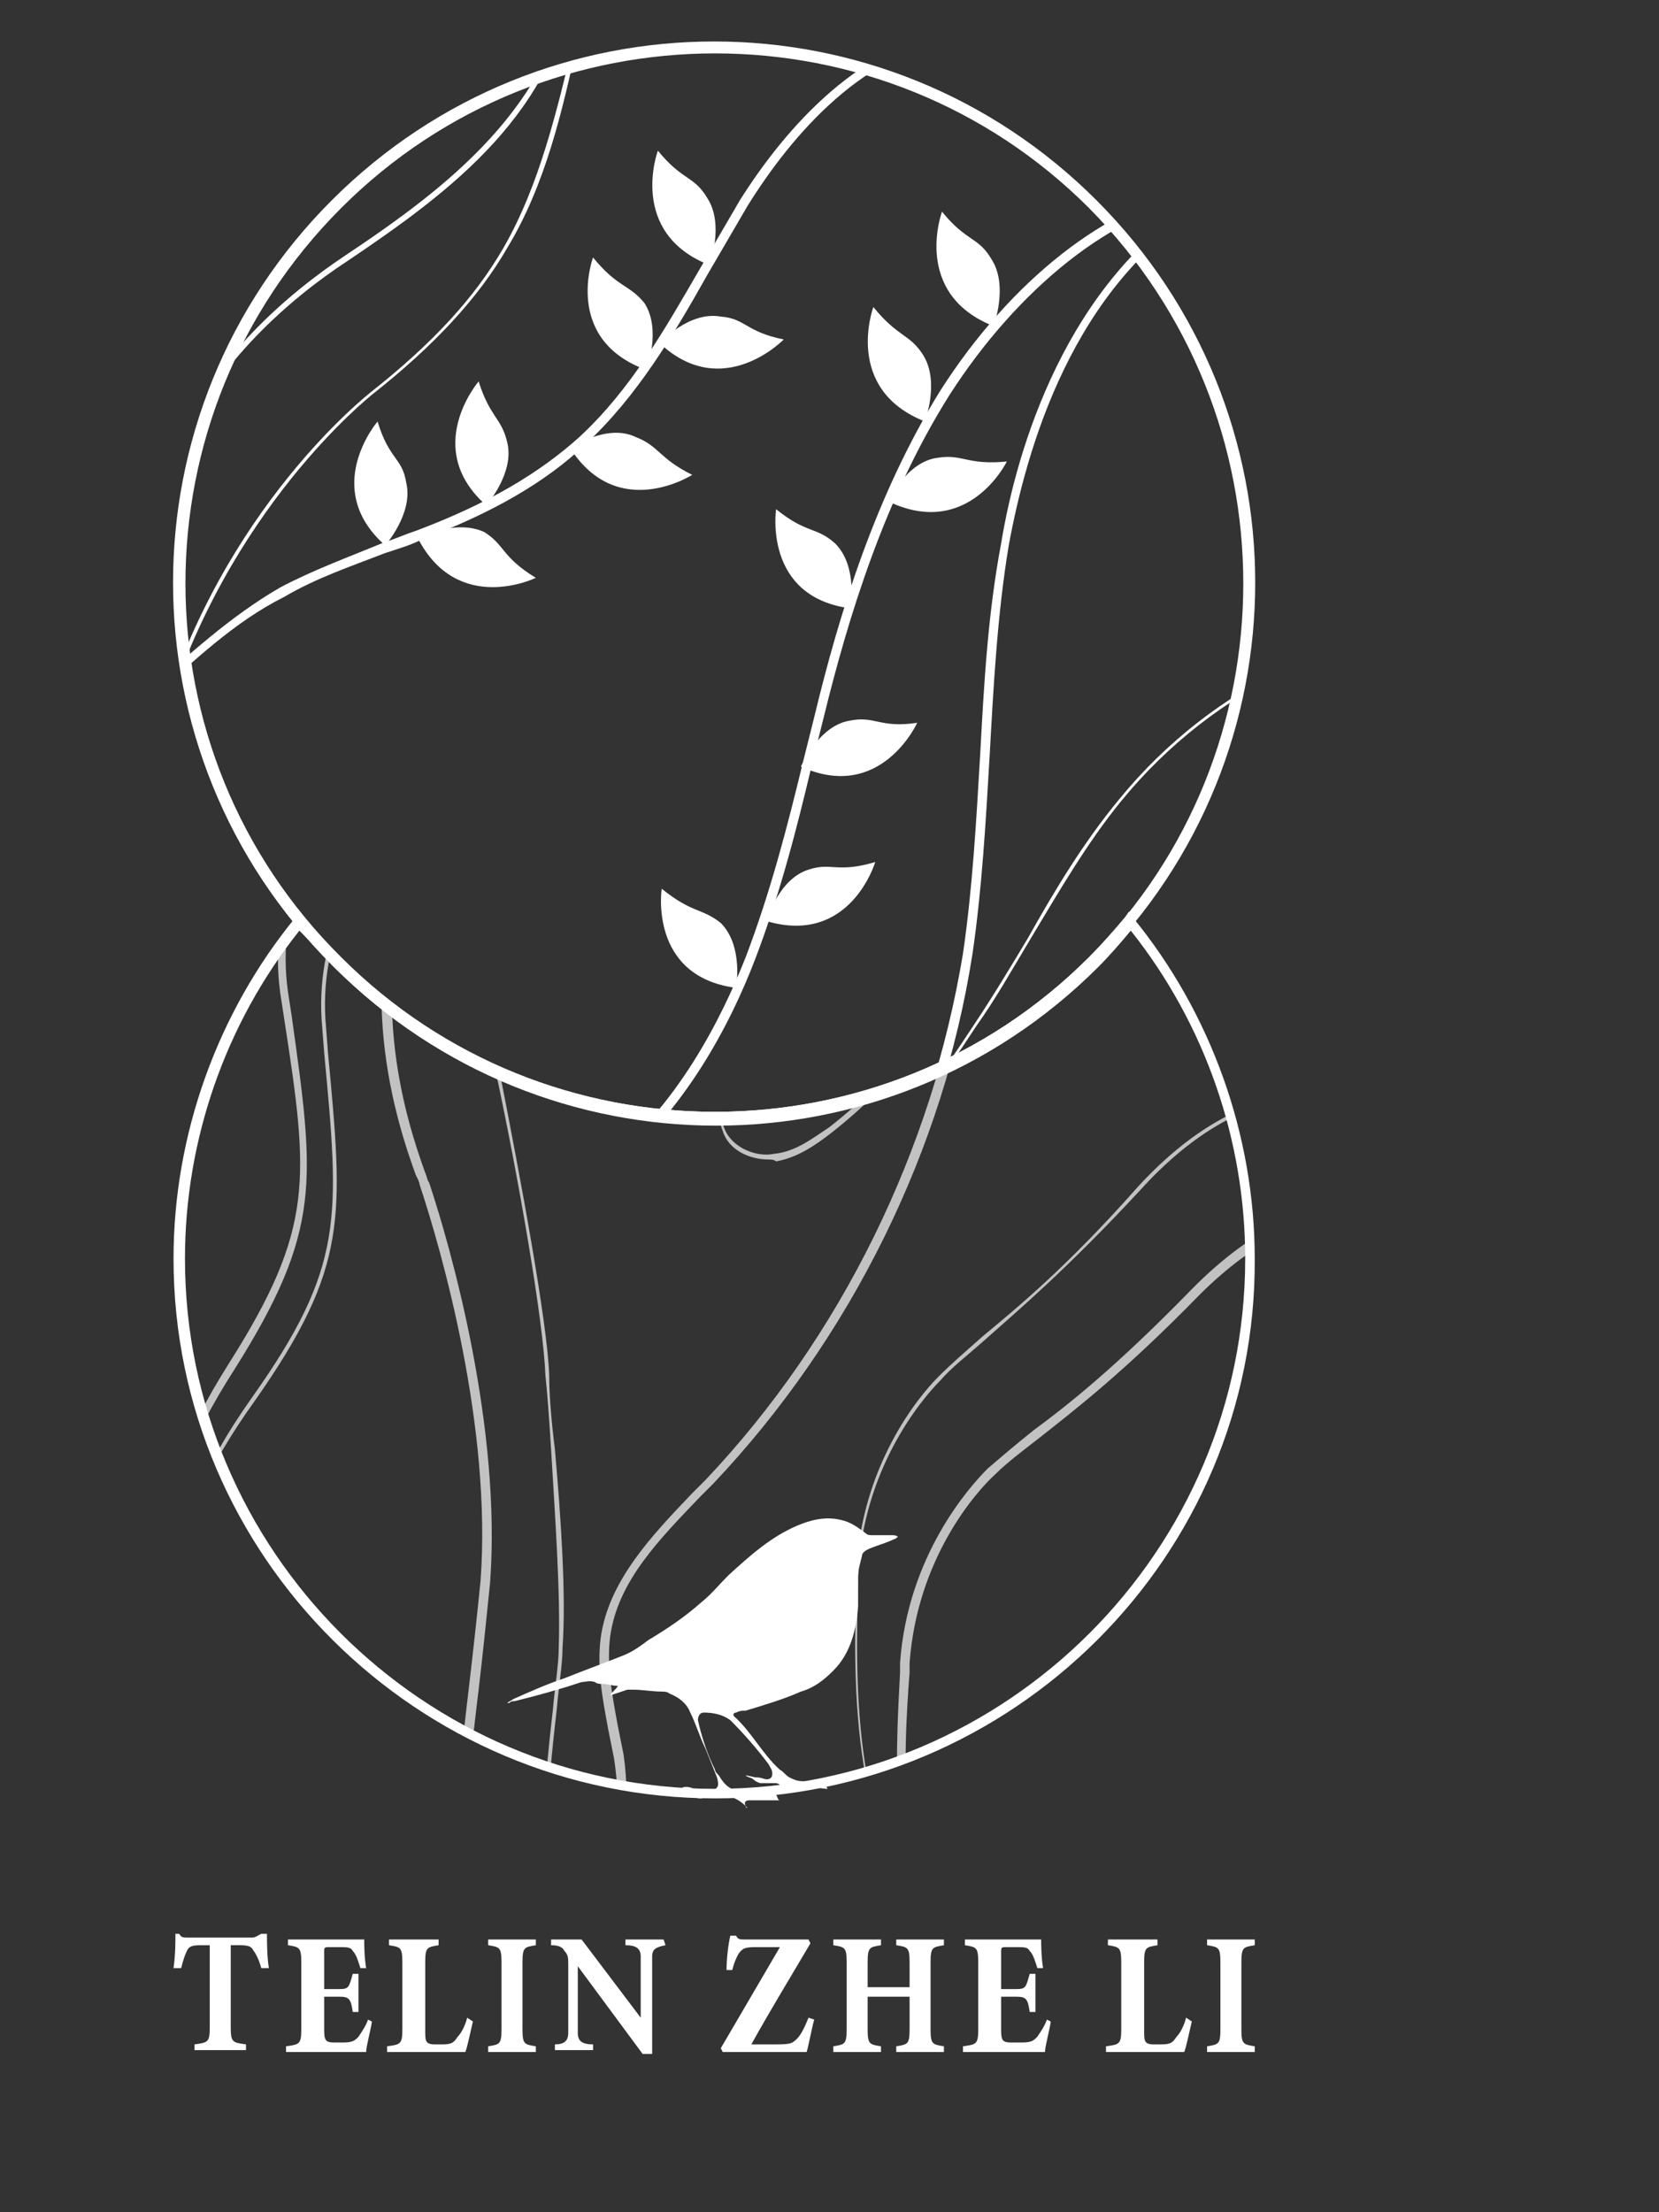 <?xml version="1.0" encoding="utf-8"?>
<!-- Generator: Adobe Illustrator 27.1.1, SVG Export Plug-In . SVG Version: 6.00 Build 0)  -->
<svg version="1.1" id="圖層_1" xmlns="http://www.w3.org/2000/svg" xmlns:xlink="http://www.w3.org/1999/xlink" x="0px" y="0px"
	 viewBox="0 0 87 116" style="enable-background:new 0 0 87 116;" xml:space="preserve">
<rect x="0" y="0" width="87" height="116" fill="#333333" stroke="none"/>
<style type="text/css">
	.st0{fill:#FFFFFF;}
	.st1{clip-path:url(#SVGID_00000170984563203785917330000006535605515108072325_);}
	.st2{fill:none;}
	.st3{opacity:0.7;clip-path:url(#SVGID_00000081633133643180165370000004104232915139122609_);}
</style>
<g>
	<g>
		<path class="st0" d="M13.7,103.2c-0.1-0.4-0.3-0.8-0.4-0.9c-0.1-0.2-0.2-0.3-0.7-0.3h-0.5v4.3c0,0.8,0.1,0.8,0.8,0.9v0.3h-2.7
			v-0.3c0.7-0.1,0.8-0.1,0.8-0.9V102h-0.5c-0.5,0-0.6,0.1-0.7,0.3c-0.1,0.2-0.2,0.5-0.3,0.9H9.1c0.1-0.7,0.1-1.4,0.1-1.8h0.2
			c0.1,0.2,0.2,0.2,0.5,0.2h3.3c0.2,0,0.3-0.1,0.5-0.2H14c0,0.4,0,1.2,0.1,1.8L13.7,103.2L13.7,103.2z"/>
		<path class="st0" d="M19.5,106c0,0.2-0.3,1.3-0.3,1.6h-4.2v-0.3c0.7-0.1,0.8-0.1,0.8-0.9v-3.5c0-0.8-0.1-0.8-0.7-0.9v-0.3h2.7
			c0.9,0,1.1,0,1.3,0c0,0.2,0,0.9,0.1,1.5l-0.3,0c-0.1-0.3-0.2-0.7-0.4-0.9c-0.1-0.2-0.3-0.2-0.7-0.2h-0.5c-0.3,0-0.3,0-0.3,0.3v1.9
			h0.8c0.5,0,0.5-0.1,0.7-0.8h0.3v2h-0.3c-0.1-0.7-0.2-0.8-0.7-0.8h-0.8v1.6c0,0.6,0,0.8,0.5,0.8H18c0.5,0,0.6-0.1,0.8-0.3
			c0.2-0.3,0.4-0.6,0.5-0.9L19.5,106L19.5,106z"/>
		<path class="st0" d="M24.8,106c-0.1,0.4-0.3,1.4-0.4,1.6h-4.1v-0.3c0.7-0.1,0.8-0.1,0.8-0.9v-3.5c0-0.8-0.1-0.8-0.7-0.9v-0.3H23
			v0.3c-0.6,0.1-0.7,0.1-0.7,0.9v3.6c0,0.5,0,0.7,0.5,0.7c0,0,0.4,0,0.4,0c0.5,0,0.6-0.1,0.8-0.4c0.2-0.2,0.4-0.6,0.5-1L24.8,106
			L24.8,106z"/>
		<path class="st0" d="M25.6,107.6v-0.3c0.6-0.1,0.7-0.1,0.7-0.9v-3.5c0-0.8-0.1-0.8-0.7-0.9v-0.3h2.5v0.3c-0.6,0.1-0.7,0.1-0.7,0.9
			v3.5c0,0.8,0.1,0.8,0.7,0.9v0.3H25.6z"/>
		<path class="st0" d="M34.9,102c-0.5,0.1-0.7,0.2-0.7,0.6c0,0.4,0,0.7,0,1.5v3.6h-0.5l-3.4-4.6v2.1c0,0.8,0,1.2,0,1.4
			c0,0.4,0.2,0.6,0.8,0.6v0.3h-2v-0.3c0.5,0,0.7-0.2,0.7-0.6c0-0.3,0-0.7,0-1.5V103c0-0.3,0-0.5-0.2-0.7c-0.1-0.2-0.3-0.3-0.7-0.3
			v-0.3h1.6l3.1,4.1V104c0-0.8,0-1.1,0-1.4c0-0.4-0.2-0.6-0.8-0.6v-0.3h2L34.9,102L34.9,102z"/>
		<path class="st0" d="M42.7,105.9c-0.1,0.3-0.3,1.4-0.4,1.7h-4.4l-0.1-0.2c1-1.7,2.1-3.6,3.1-5.3h-1.3c-0.6,0-0.7,0.1-0.9,0.4
			c-0.1,0.2-0.2,0.4-0.3,0.8l-0.3,0c0-0.6,0.1-1.4,0.2-1.8h0.3c0.1,0.2,0.2,0.2,0.5,0.2h3.3l0.1,0.2c-1,1.7-2.1,3.5-3.1,5.3
			c0.3,0,0.5,0,1,0c1,0,1.1,0,1.4-0.3c0.2-0.2,0.4-0.6,0.6-1.1L42.7,105.9z"/>
		<path class="st0" d="M49.5,102c-0.6,0.1-0.7,0.1-0.7,0.9v3.5c0,0.8,0.1,0.8,0.7,0.9v0.3h-2.5v-0.3c0.6-0.1,0.7-0.1,0.7-0.9v-1.7
			h-2.2v1.7c0,0.8,0.1,0.8,0.7,0.9v0.3h-2.5v-0.3c0.6-0.1,0.7-0.1,0.7-0.9v-3.5c0-0.8-0.1-0.8-0.7-0.9v-0.3h2.5v0.3
			c-0.6,0.1-0.7,0.1-0.7,0.9v1.3h2.2v-1.3c0-0.8-0.1-0.8-0.7-0.9v-0.3h2.5V102z"/>
		<path class="st0" d="M55.1,106c0,0.2-0.3,1.3-0.3,1.6h-4.3v-0.3c0.7-0.1,0.8-0.1,0.8-0.9v-3.5c0-0.8-0.1-0.8-0.7-0.9v-0.3h2.7
			c0.9,0,1.1,0,1.3,0c0,0.2,0,0.9,0.1,1.5l-0.3,0c-0.1-0.3-0.2-0.7-0.4-0.9c-0.1-0.2-0.3-0.2-0.7-0.2h-0.5c-0.3,0-0.3,0-0.3,0.3v1.9
			h0.8c0.5,0,0.5-0.1,0.7-0.8h0.3v2h-0.3c-0.1-0.7-0.2-0.8-0.7-0.8h-0.8v1.6c0,0.6,0,0.8,0.5,0.8h0.6c0.5,0,0.6-0.1,0.8-0.3
			c0.2-0.3,0.4-0.6,0.5-0.9L55.1,106L55.1,106z"/>
		<path class="st0" d="M62.5,106c-0.1,0.4-0.3,1.4-0.4,1.6h-4.1v-0.3c0.7-0.1,0.8-0.1,0.8-0.9v-3.5c0-0.8-0.1-0.8-0.7-0.9v-0.3h2.6
			v0.3c-0.6,0.1-0.7,0.1-0.7,0.9v3.6c0,0.5,0,0.7,0.5,0.7c0,0,0.4,0,0.4,0c0.5,0,0.6-0.1,0.8-0.4c0.2-0.2,0.4-0.6,0.5-1L62.5,106
			L62.5,106z"/>
		<path class="st0" d="M63.3,107.6v-0.3c0.6-0.1,0.7-0.1,0.7-0.9v-3.5c0-0.8-0.1-0.8-0.7-0.9v-0.3h2.5v0.3c-0.6,0.1-0.7,0.1-0.7,0.9
			v3.5c0,0.8,0.1,0.8,0.7,0.9v0.3H63.3z"/>
	</g>
	<g>
		<g>
			<path class="st0" d="M37.5,58.9c-7.3,0-14.5-2.8-20.1-8.3c-11.1-11.1-11.1-29,0-40.1s29-11.1,40.1,0c11.1,11.1,11.1,29,0,40.1
				l0,0C52,56.1,44.8,58.9,37.5,58.9z M37.5,2.8c-7.1,0-14.2,2.7-19.6,8.1C7,21.8,7,39.4,17.9,50.2C28.7,61,46.3,61,57.1,50.2
				c10.8-10.8,10.8-28.4,0-39.3C51.7,5.5,44.6,2.8,37.5,2.8z"/>
		</g>
		<g>
			<defs>
				
					<ellipse id="SVGID_1_" transform="matrix(0.47 -0.883 0.883 0.47 -7.108 49.324)" cx="37.5" cy="30.6" rx="28.1" ry="28.1"/>
			</defs>
			<clipPath id="SVGID_00000044157391140786776580000017013086997503019169_">
				<use xlink:href="#SVGID_1_"  style="overflow:visible;"/>
			</clipPath>
			<g style="clip-path:url(#SVGID_00000044157391140786776580000017013086997503019169_);">
				<g>
					<path class="st0" d="M31.5,98.3L31.1,98c1.1-1.3,1.4-3.2,1-5.8c-0.1-0.5-0.2-1-0.3-1.5c-0.3-1.6-0.6-3.2-0.4-4.8
						c0.4-3,2.7-5.4,4.8-7.6c0.2-0.2,0.5-0.5,0.7-0.7c7.1-7.5,11.9-17.3,13.6-27.6c0.5-3.4,0.7-7,0.9-10.4c0.2-3.7,0.4-7.4,1.1-11.1
						c0.8-4.9,3.4-13.8,10.7-18.2l0.2,0.4c-7.2,4.2-9.6,13-10.5,17.9c-0.6,3.6-0.8,7.4-1,11c-0.2,3.4-0.4,7-0.9,10.4
						c-1.6,10.3-6.5,20.2-13.7,27.8c-0.2,0.2-0.5,0.5-0.7,0.7c-2.1,2.2-4.3,4.4-4.7,7.3c-0.2,1.5,0.1,3.1,0.4,4.7
						c0.1,0.5,0.2,1,0.3,1.5C33,94.8,32.6,96.9,31.5,98.3z"/>
				</g>
				<g>
					<path class="st0" d="M9.3,23.7l-0.2-0.1c2-4.8,6-8.2,9-10.2c5.4-3.6,10.9-7.8,12-15c0.4-2.5,0-5-0.4-7.4c0-0.3-0.1-0.6-0.1-0.8
						c-0.5-2.9-0.5-5.5-0.1-8.3c0.8-6,3.2-10.9,7.1-14.3l0.1,0.2c-3.8,3.4-6.3,8.2-7.1,14.2c-0.4,2.8-0.3,5.4,0.1,8.3
						c0,0.3,0.1,0.6,0.1,0.8c0.4,2.4,0.8,5,0.4,7.5C29.2,5.9,23.7,10,18.2,13.7C15.3,15.6,11.3,19,9.3,23.7z"/>
				</g>
				<g>
					<path class="st0" d="M32,61.4L31.7,61c3.8-3,6.1-7.5,7.4-10.8c1.3-3.4,2.2-6.9,3-10.2c0.2-0.8,0.4-1.6,0.6-2.4
						c1.3-5.4,3.2-11.6,6.6-17.1c3.7-5.8,8.8-9.8,13.5-10.6l0.1,0.5c-4.5,0.7-9.5,4.7-13.1,10.3c-3.4,5.4-5.3,11.6-6.6,16.9
						c-0.2,0.8-0.4,1.6-0.6,2.4c-0.8,3.4-1.7,6.9-3,10.3C38.3,53.7,35.9,58.3,32,61.4z"/>
				</g>
				<g>
					<path class="st0" d="M44.9,61.9l-0.1-0.1c2.3-2.2,4.4-5.2,6.3-8.1c1-1.5,1.9-3,2.8-4.5c1.4-2.5,2.9-5,4.8-7.3
						c4.9-6,12.3-9.5,19.6-9.2l0,0.2c-7.3-0.3-14.6,3.1-19.5,9.1c-1.8,2.2-3.3,4.8-4.8,7.3c-0.9,1.5-1.8,3.1-2.8,4.5
						C49.3,56.7,47.2,59.7,44.9,61.9z"/>
				</g>
				<g>
					<path class="st0" d="M7.9,36.7l-0.3-0.3c2.2-2,4.5-4.1,7.1-5.6c1.7-0.9,3.6-1.6,5.3-2.3c0.6-0.2,1.3-0.5,1.9-0.7
						c3.7-1.4,6.4-3,8.5-4.9c2.7-2.5,4.5-5.7,6.3-8.8c0.7-1.2,1.4-2.4,2.1-3.6c2.4-3.8,6.4-8.4,11.8-9l0,0.5
						c-5.2,0.5-9.1,5.1-11.4,8.8c-0.7,1.2-1.4,2.4-2.1,3.6c-1.8,3.2-3.7,6.4-6.4,8.9c-2.1,2-4.9,3.6-8.6,5c-0.6,0.3-1.3,0.5-1.9,0.7
						c-1.8,0.7-3.6,1.3-5.3,2.3C12.3,32.6,10.1,34.7,7.9,36.7z"/>
				</g>
				<g>
					<path class="st0" d="M8.6,37.8l-0.2,0c3.3-11.2,10.9-17.1,11-17.2c3.3-2.6,5.5-5,7-7.6c1.9-3.3,2.8-7.2,3.7-10.9
						c0.3-1.4,0.7-2.9,1-4.3c1.2-4.5,3.8-10.4,9-12.6l0.1,0.1c-5.1,2.2-7.7,8-8.9,12.5c-0.4,1.4-0.7,2.9-1,4.3
						c-0.8,3.7-1.7,7.6-3.7,10.9c-1.5,2.6-3.8,5.1-7.1,7.7C19.4,20.8,11.9,26.7,8.6,37.8z"/>
				</g>
			</g>
		</g>
		<g>
			<path class="st0" d="M40.9,94.4c-0.4,0-0.7,0-1.1,0c-0.2,0-0.3,0-0.5,0c-0.2,0-0.3,0.1-0.2,0.3c0,0,0,0.1,0.1,0.1c0,0,0,0,0,0
				c0,0-0.1-0.1-0.1-0.1c-0.5-0.5-1.2-0.7-1.9-0.5c-0.1,0-0.3,0-0.4,0.1c-0.2,0-0.4,0-0.5-0.3c-0.1-0.2-0.3-0.2-0.6-0.1
				c0.1-0.2,0.1-0.2,0.3-0.2c0.2,0,0.4,0.1,0.6,0.2c0.2,0.1,0.4,0.2,0.6,0.1c0.1,0,0.1-0.1,0.2-0.1c0.3-0.2,0.3-0.3,0.2-0.7
				c-0.2-0.5-0.4-1-0.6-1.5c-0.3-0.6-0.5-1.3-0.8-1.9c-0.2-0.5-0.6-0.8-1.1-1c-0.1-0.1-0.3-0.1-0.4-0.1c-0.5,0-1-0.1-1.5-0.1
				c-0.1,0-0.2,0-0.3,0c-0.3,0.1-0.6,0.2-0.9,0.3c0.1-0.2,0.3-0.3,0.4-0.5c-0.3,0-0.5-0.1-0.8-0.1c-0.1,0-0.3,0-0.4-0.1
				c-0.3-0.1-0.5,0-0.7,0c-1.2,0.4-2.3,0.7-3.5,1c-0.1,0-0.2,0-0.3,0.1c0,0-0.1,0-0.1,0c0.1-0.1,0.2-0.1,0.3-0.2
				c0.9-0.4,1.8-0.8,2.7-1.1c1-0.4,2.1-0.8,3.1-1.2c0.5-0.2,0.9-0.5,1.3-0.8c1-0.6,1.9-1.2,2.8-2c0.5-0.4,0.9-0.9,1.4-1.4
				c1.1-1,2.2-2,3.6-2.6c0.7-0.3,1.5-0.5,2.3-0.3c0.5,0.1,0.9,0.4,1.3,0.7c0.1,0.1,0.2,0.1,0.4,0.1c0.3,0,0.7,0,1,0
				c0.1,0,0.2,0,0.3,0.1c-0.1,0-0.1,0.1-0.2,0.1c-0.4,0.2-0.8,0.3-1.3,0.5c-0.2,0.1-0.4,0.2-0.4,0.4c-0.1,0.4-0.2,0.7-0.2,1.1
				c0,0.5,0,1,0,1.5c-0.1,1.3-0.4,2.5-1.3,3.4c-0.5,0.5-1,0.9-1.7,1.1c-0.9,0.4-1.9,0.7-2.9,1c-0.2,0-0.3,0-0.5,0.1
				c-0.1,0-0.2,0.1-0.1,0.2c0.9,0.8,1.5,2,2.4,2.8c0.2,0.1,0.3,0.3,0.5,0.4c0.2,0.1,0.4,0.2,0.7,0.2c0.3,0,0.6,0,0.9,0.1
				c0.2,0,0.3,0.1,0.4,0.3c-0.3,0-0.6-0.1-1-0.1c-0.2,0-0.4,0-0.5,0.1c-0.4,0.2-0.7,0.1-1-0.2c-0.1-0.1-0.2-0.1-0.3-0.1
				c-0.2,0-0.5,0-0.7,0c-0.1,0-0.3-0.1-0.4-0.2c-0.1-0.1-0.3-0.1-0.4-0.2c0.2,0,0.4,0.1,0.6,0.1c0.2,0,0.4,0.1,0.5,0.1
				c0.2,0,0.3-0.1,0.3-0.3c0-0.2-0.1-0.3-0.2-0.5c-0.6-0.8-1.3-1.6-2-2.3c-0.4-0.3-0.9-0.4-1.4-0.4c-0.2,0-0.3,0.2-0.3,0.4
				c0.2,0.9,0.5,1.8,0.9,2.6c0,0.1,0.1,0.2,0.2,0.3c0.3,0.5,0.6,0.8,1.2,0.8c0.6,0,1.2,0.1,1.8,0.2C40.8,94.3,40.8,94.4,40.9,94.4
				C40.9,94.4,40.9,94.4,40.9,94.4z"/>
		</g>
		<g>
			<path class="st2" d="M37.5,59.6"/>
		</g>
		<g>
			<g>
				<path class="st0" d="M45.9,45.2c0,0-1.3,4.4-5.7,3.1c0,0,0.6-2.2,2.2-2.7C43.6,45.2,43.9,45.8,45.9,45.2z"/>
			</g>
			<g>
				<path class="st0" d="M48.1,37.9c0,0-1.9,4.2-6.1,2.3c0,0,0.9-2.1,2.5-2.4C45.9,37.5,46.1,38.2,48.1,37.9z"/>
			</g>
			<g>
				<path class="st0" d="M34.7,46.6c0,0-0.7,4.6,3.9,5.2c0,0,0.4-2.2-0.8-3.4C36.8,47.6,36.3,47.9,34.7,46.6z"/>
			</g>
			<g>
				<path class="st0" d="M52.8,24.2c0,0-2,4.1-6.2,2.1c0,0,0.9-2.1,2.6-2.3C50.5,23.8,50.7,24.4,52.8,24.2z"/>
			</g>
			<g>
				<path class="st0" d="M41.1,17.8c0,0-3.2,3.3-6.5,0.2c0,0,1.5-1.7,3.2-1.4C39.1,16.7,39.1,17.4,41.1,17.8z"/>
			</g>
			<g>
				<path class="st0" d="M36.3,24.9c0,0-3.9,2.5-6.4-1.4c0,0,1.9-1.3,3.4-0.6C34.6,23.4,34.5,24,36.3,24.9z"/>
			</g>
			<g>
				<path class="st0" d="M28.1,30.3c0,0-4.1,2-6.2-2.1c0,0,2-1,3.5-0.3C26.5,28.6,26.3,29.2,28.1,30.3z"/>
			</g>
			<g>
				<path class="st0" d="M40.7,26.7c0,0-0.7,4.6,3.9,5.2c0,0,0.4-2.2-0.8-3.4C42.8,27.6,42.3,28,40.7,26.7z"/>
			</g>
			<g>
				<path class="st0" d="M45.8,16.1c0,0-1.6,4.3,2.7,6c0,0,0.8-2.1-0.1-3.5C47.7,17.5,47.1,17.7,45.8,16.1z"/>
			</g>
			<g>
				<path class="st0" d="M49.4,11.1c0,0-1.6,4.3,2.7,6c0,0,0.8-2.1-0.1-3.5C51.3,12.4,50.7,12.7,49.4,11.1z"/>
			</g>
			<g>
				<path class="st0" d="M34.5,7.9c0,0-1.6,4.3,2.7,6c0,0,0.8-2.1-0.1-3.5C36.4,9.2,35.8,9.5,34.5,7.9z"/>
			</g>
			<g>
				<path class="st0" d="M25.1,20c0,0-3,3.5,0.4,6.5c0,0,1.5-1.7,1.1-3.3C26.3,21.9,25.7,21.9,25.1,20z"/>
			</g>
			<g>
				<path class="st0" d="M31.1,13.5c0,0-1.6,4.3,2.8,5.9c0,0,0.8-2.1-0.1-3.5C33,14.9,32.4,15.1,31.1,13.5z"/>
			</g>
			<g>
				<path class="st0" d="M19.8,22.1c0,0-3,3.5,0.4,6.5c0,0,1.5-1.7,1.1-3.3C21.1,24,20.4,24.1,19.8,22.1z"/>
			</g>
		</g>
		<g>
			<path class="st0" d="M37.5,94.3C21.9,94.3,9.1,81.6,9.1,66c0-6.5,2.3-12.9,6.4-17.9l0.2-0.3l0.2,0.3c0.6,0.7,1.2,1.4,1.9,2.1
				C28.7,61,46.3,61,57.1,50.2c0.7-0.7,1.3-1.4,1.9-2.1l0.2-0.3l0.2,0.3c4.1,5,6.4,11.4,6.4,17.9C65.9,81.6,53.1,94.3,37.5,94.3z
				 M15.7,48.8c-3.9,4.9-6,11-6,17.2c0,15.3,12.5,27.8,27.8,27.8c15.3,0,27.8-12.5,27.8-27.8c0-6.2-2.1-12.3-6-17.2
				c-0.5,0.6-1.1,1.3-1.7,1.9c-11.1,11.1-29,11.1-40.1,0C16.9,50,16.3,49.4,15.7,48.8z"/>
		</g>
		<g>
			<defs>
				<path id="SVGID_00000101807850300054289340000014055957564780857519_" d="M59.3,48.3c-0.6,0.7-1.2,1.4-1.9,2.1
					c-11,11-28.7,11-39.7,0c-0.7-0.7-1.3-1.4-1.9-2.1c-3.9,4.8-6.3,11-6.3,17.7C9.4,81.5,22,94,37.5,94C53,94,65.6,81.5,65.6,66
					C65.6,59.3,63.2,53.1,59.3,48.3z"/>
			</defs>
			<clipPath id="SVGID_00000134215483392406965980000004581818437890331560_">
				<use xlink:href="#SVGID_00000101807850300054289340000014055957564780857519_"  style="overflow:visible;"/>
			</clipPath>
			<g style="opacity:0.7;clip-path:url(#SVGID_00000134215483392406965980000004581818437890331560_);">
				<g>
					<path class="st0" d="M31.6,98.3L31.2,98c1.1-1.3,1.4-3.2,1-5.8c-0.1-0.5-0.2-1-0.3-1.5c-0.3-1.6-0.6-3.2-0.4-4.8
						c0.4-3,2.7-5.4,4.8-7.6c0.2-0.2,0.5-0.5,0.7-0.7c7.1-7.5,11.9-17.3,13.6-27.6c0.5-3.4,0.7-7,0.9-10.4c0.2-3.7,0.4-7.4,1.1-11.1
						c0.8-4.9,3.4-13.8,10.7-18.2l0.2,0.4c-7.2,4.2-9.6,13-10.5,17.9c-0.6,3.6-0.8,7.4-1,11c-0.2,3.4-0.4,7-0.9,10.4
						c-1.6,10.3-6.5,20.2-13.7,27.8c-0.2,0.2-0.5,0.5-0.7,0.7c-2.1,2.2-4.3,4.4-4.7,7.3c-0.2,1.5,0.1,3.1,0.4,4.7
						c0.1,0.5,0.2,1,0.3,1.5C33.1,94.8,32.7,96.9,31.6,98.3z"/>
				</g>
				<g>
					<path class="st0" d="M81,104.6c-2.9,0-5.9-1.5-7.9-2.6c-3.2-1.6-4-1.5-13.4,0c-1,0.2-2.1,0.3-3.3,0.5c-3,0.5-5.5-0.1-7.3-1.7
						c-4.7-4.1-4.3-13.6-4.2-17.7l0-0.5c0.2-5.7,3.3-9.4,4.3-10.4c0.7-0.7,1.4-1.3,2.3-2.1c1.8-1.5,4.4-3.6,8.2-7.9
						c5.8-6.3,10.7-4.7,10.8-4.7l4.7,1.4c0.1,0,12.1,4.8,15.5,9c3.4,4.1,3.7,8.1,0.9,14.3c-2.6,5.9-1.9,12-1.9,12.1
						c0,0.1-0.5,5.9-4.3,8.9C84,104.2,82.5,104.6,81,104.6z M68.8,100.6c1.7,0,2.7,0.4,4.3,1.2c3.1,1.6,8.2,4.2,12.2,1.1
						c3.8-2.9,4.3-8.7,4.3-8.7c0,0-0.8-6.2,1.9-12.1c2.7-6.1,2.5-10-0.9-14.1c-3.4-4.1-15.2-8.8-15.5-8.9l-4.7-1.4
						c-0.1,0-4.9-1.6-10.6,4.7c-3.9,4.2-6.4,6.3-8.2,7.9c-0.9,0.8-1.7,1.4-2.3,2.1c-1,1-4.1,4.7-4.3,10.3l0,0.5
						c-0.1,4-0.5,13.5,4.1,17.6c1.8,1.6,4.2,2.2,7.2,1.7c1.2-0.2,2.3-0.4,3.3-0.5C64.4,101.1,67,100.6,68.8,100.6z"/>
				</g>
				<g>
					<path class="st0" d="M82.6,110.1c-3,0-6-1.7-8.1-2.8c-3.1-1.7-3.8-1.6-13.1-0.4c-1,0.1-2.1,0.3-3.3,0.4c-3,0.4-5.5-0.3-7.3-2
						c-4.5-4.3-3.8-13.6-3.6-17.6l0-0.5c0.4-5.6,3.6-9.2,4.6-10.2c0.7-0.6,1.4-1.2,2.4-2c1.9-1.4,4.4-3.4,8.3-7.4
						c6-6.1,10.7-4.4,10.9-4.3l4.6,1.6c0.5,0.2,11.8,5.2,15,9.4c3.3,4.2,3.4,8.2,0.4,14.2C90.8,94,91.4,100,91.4,100l0,0l0,0
						c0,0.2-0.7,5.8-4.6,8.7C85.4,109.7,84,110.1,82.6,110.1z M69.9,105.5c2,0,3.1,0.4,4.8,1.3c3.8,2.1,8.1,4.1,11.7,1.5
						c3.6-2.6,4.4-7.9,4.4-8.3c0-0.5-0.5-6.4,2.3-11.9c2.9-5.8,2.8-9.7-0.4-13.7c-3.2-4.1-14.4-9.1-14.8-9.2l-4.6-1.5
						c0,0-1.2-0.4-3-0.1c-1.7,0.3-4.4,1.3-7.4,4.3c-3.9,4-6.5,6-8.4,7.5c-0.9,0.7-1.7,1.3-2.3,1.9c-1,0.9-4.1,4.4-4.5,9.9l0,0.5
						c-0.3,3.9-0.9,13.2,3.4,17.3c1.7,1.6,4,2.2,6.9,1.9c1.2-0.1,2.3-0.3,3.3-0.4C65.7,105.8,68.2,105.5,69.9,105.5z"/>
				</g>
				<g>
					<path class="st0" d="M11.5,89.3c-2.8-4.1-3.6-8.5,1.7-16c4.9-6.9,4.6-9.5,3.8-18.1l-0.1-1.3c-0.9-9.6,9.1-15.2,9.2-15.2
						l0.1,0.1c-0.1,0.1-10,5.6-9.1,15.1l0.1,1.3c0.8,8.6,1.1,11.2-3.8,18.2C8,80.9,8.8,85.1,11.6,89.2L11.5,89.3z"/>
				</g>
				<g>
					<path class="st0" d="M11,87.8c-3-4.1-4-8.4,1-16.3c4.5-7.1,4.2-9.7,2.9-18.1l-0.2-1.3c-0.7-5,1.7-9.1,3.8-11.6
						c2.3-2.7,4.8-4.2,4.8-4.2l0.2,0.4c-0.1,0.1-9.7,6-8.4,15.3l0.2,1.3c1.2,8.6,1.6,11.2-3,18.5c-4.9,7.6-3.9,11.8-1,15.7L11,87.8z
						"/>
				</g>
				<g>
					<path class="st0" d="M39.6,107.8c-0.1,0-6.4-2.8-9.4-5.9c-2.3-2.5-1.7-7.9-1.2-12.3c0.1-1.2,0.3-2.3,0.3-3.2
						c0.1-2.9-0.2-7-0.4-10.4c-0.1-1.6-0.2-3-0.3-3.9c-0.1-2.8-1.4-10.3-2.6-15.9c-0.5-2.6-1-9.3,5.6-14.8C37,36.9,51.5,37,51.6,37
						l0,0.2c0,0,0,0-0.1,0c-1.2,0-14.7,0.1-19.7,4.3c-6.6,5.5-6.1,12.1-5.6,14.7c1.1,5.6,2.5,13.1,2.6,15.9c0,1,0.1,2.3,0.3,3.9
						c0.3,3.4,0.6,7.6,0.4,10.4c0,0.9-0.2,2-0.3,3.2c-0.5,4.4-1.1,9.8,1.2,12.2c2.9,3.1,9.3,5.8,9.3,5.9L39.6,107.8z"/>
				</g>
				<g>
					<path class="st0" d="M36.2,114c-1-3.3-3.6-5.6-6.1-8c-1.4-1.3-2.9-2.7-4.1-4.2c-2.6-3.3-2.1-7.5-1.4-13.4
						c0.2-1.7,0.4-3.5,0.6-5.5c0.6-8-2-17.2-3.2-20.8c0-0.1-0.1-0.3-0.2-0.5c-0.9-2.5-3.6-10.3,0.1-18c3.9-8.2,17.7-7.7,17.9-7.6
						l0,0.5c-0.1,0-13.6-0.5-17.4,7.4c-3.6,7.5-1,15.1-0.1,17.6c0.1,0.2,0.1,0.4,0.2,0.5c1.2,3.6,3.8,12.9,3.2,21
						c-0.2,2-0.4,3.9-0.6,5.6c-0.7,5.7-1.1,9.9,1.3,13c1.2,1.5,2.6,2.8,4.1,4.1c2.6,2.4,5.2,4.8,6.3,8.2L36.2,114z"/>
				</g>
				<g>
					<path class="st0" d="M40.3,60.8c-1,0-2.1-0.5-2.4-1.5c-0.3-0.7-0.1-1.5,0.1-2.3c1.7-6.8,3.5-13.8,7.6-19.7
						c2.2-3.1,4.9-5.9,7.6-8.5c1.8-1.8,3.6-3.6,5.3-5.5c4.4-5.1,7.7-11.5,11-17.7c3.9-7.5,8-15.2,13.8-20.8l0.1,0.1
						C77.5-9.5,73.4-1.8,69.5,5.6c-3.3,6.2-6.6,12.6-11,17.8c-1.7,1.9-3.5,3.8-5.3,5.5c-2.7,2.6-5.4,5.4-7.6,8.5
						c-4,5.9-5.8,12.9-7.5,19.6c-0.2,0.8-0.4,1.5-0.1,2.2c0.4,1,1.7,1.5,2.6,1.3c1.1-0.1,2-0.8,2.9-1.4c6.9-5.4,10.6-13.8,13.9-21.3
						c0.4-1,0.9-2.1,0.9-3.3c0-0.1,0-0.2,0-0.3c0-1,0-1.9-1.8-2.4c-0.9-0.2-2,0.2-3.2,1.2c-3.1,2.6-5.4,6-7.6,9.3
						c-1.8,2.7-3.5,5.4-3.3,8.4c0,0.6,0.2,0.9,0.5,1.1c0.4,0.2,1.6,0.4,2,0.2c4-2.3,7.1-7.3,7.4-12.3l0.2,0
						c-0.3,5-3.4,10.1-7.5,12.4c-0.4,0.2-1.7,0.1-2.2-0.1c-0.3-0.2-0.5-0.6-0.6-1.2c-0.2-3,1.4-5.7,3.3-8.5c2.2-3.3,4.5-6.7,7.6-9.3
						c1.3-1.1,2.4-1.5,3.4-1.2c1.9,0.5,1.9,1.5,1.9,2.5c0,0.1,0,0.2,0,0.3c0,1.2-0.5,2.4-0.9,3.4c-3.3,7.5-7,16-13.9,21.4
						c-0.9,0.7-1.8,1.3-2.9,1.5C40.6,60.8,40.4,60.8,40.3,60.8z"/>
				</g>
			</g>
		</g>
	</g>
</g>
</svg>
